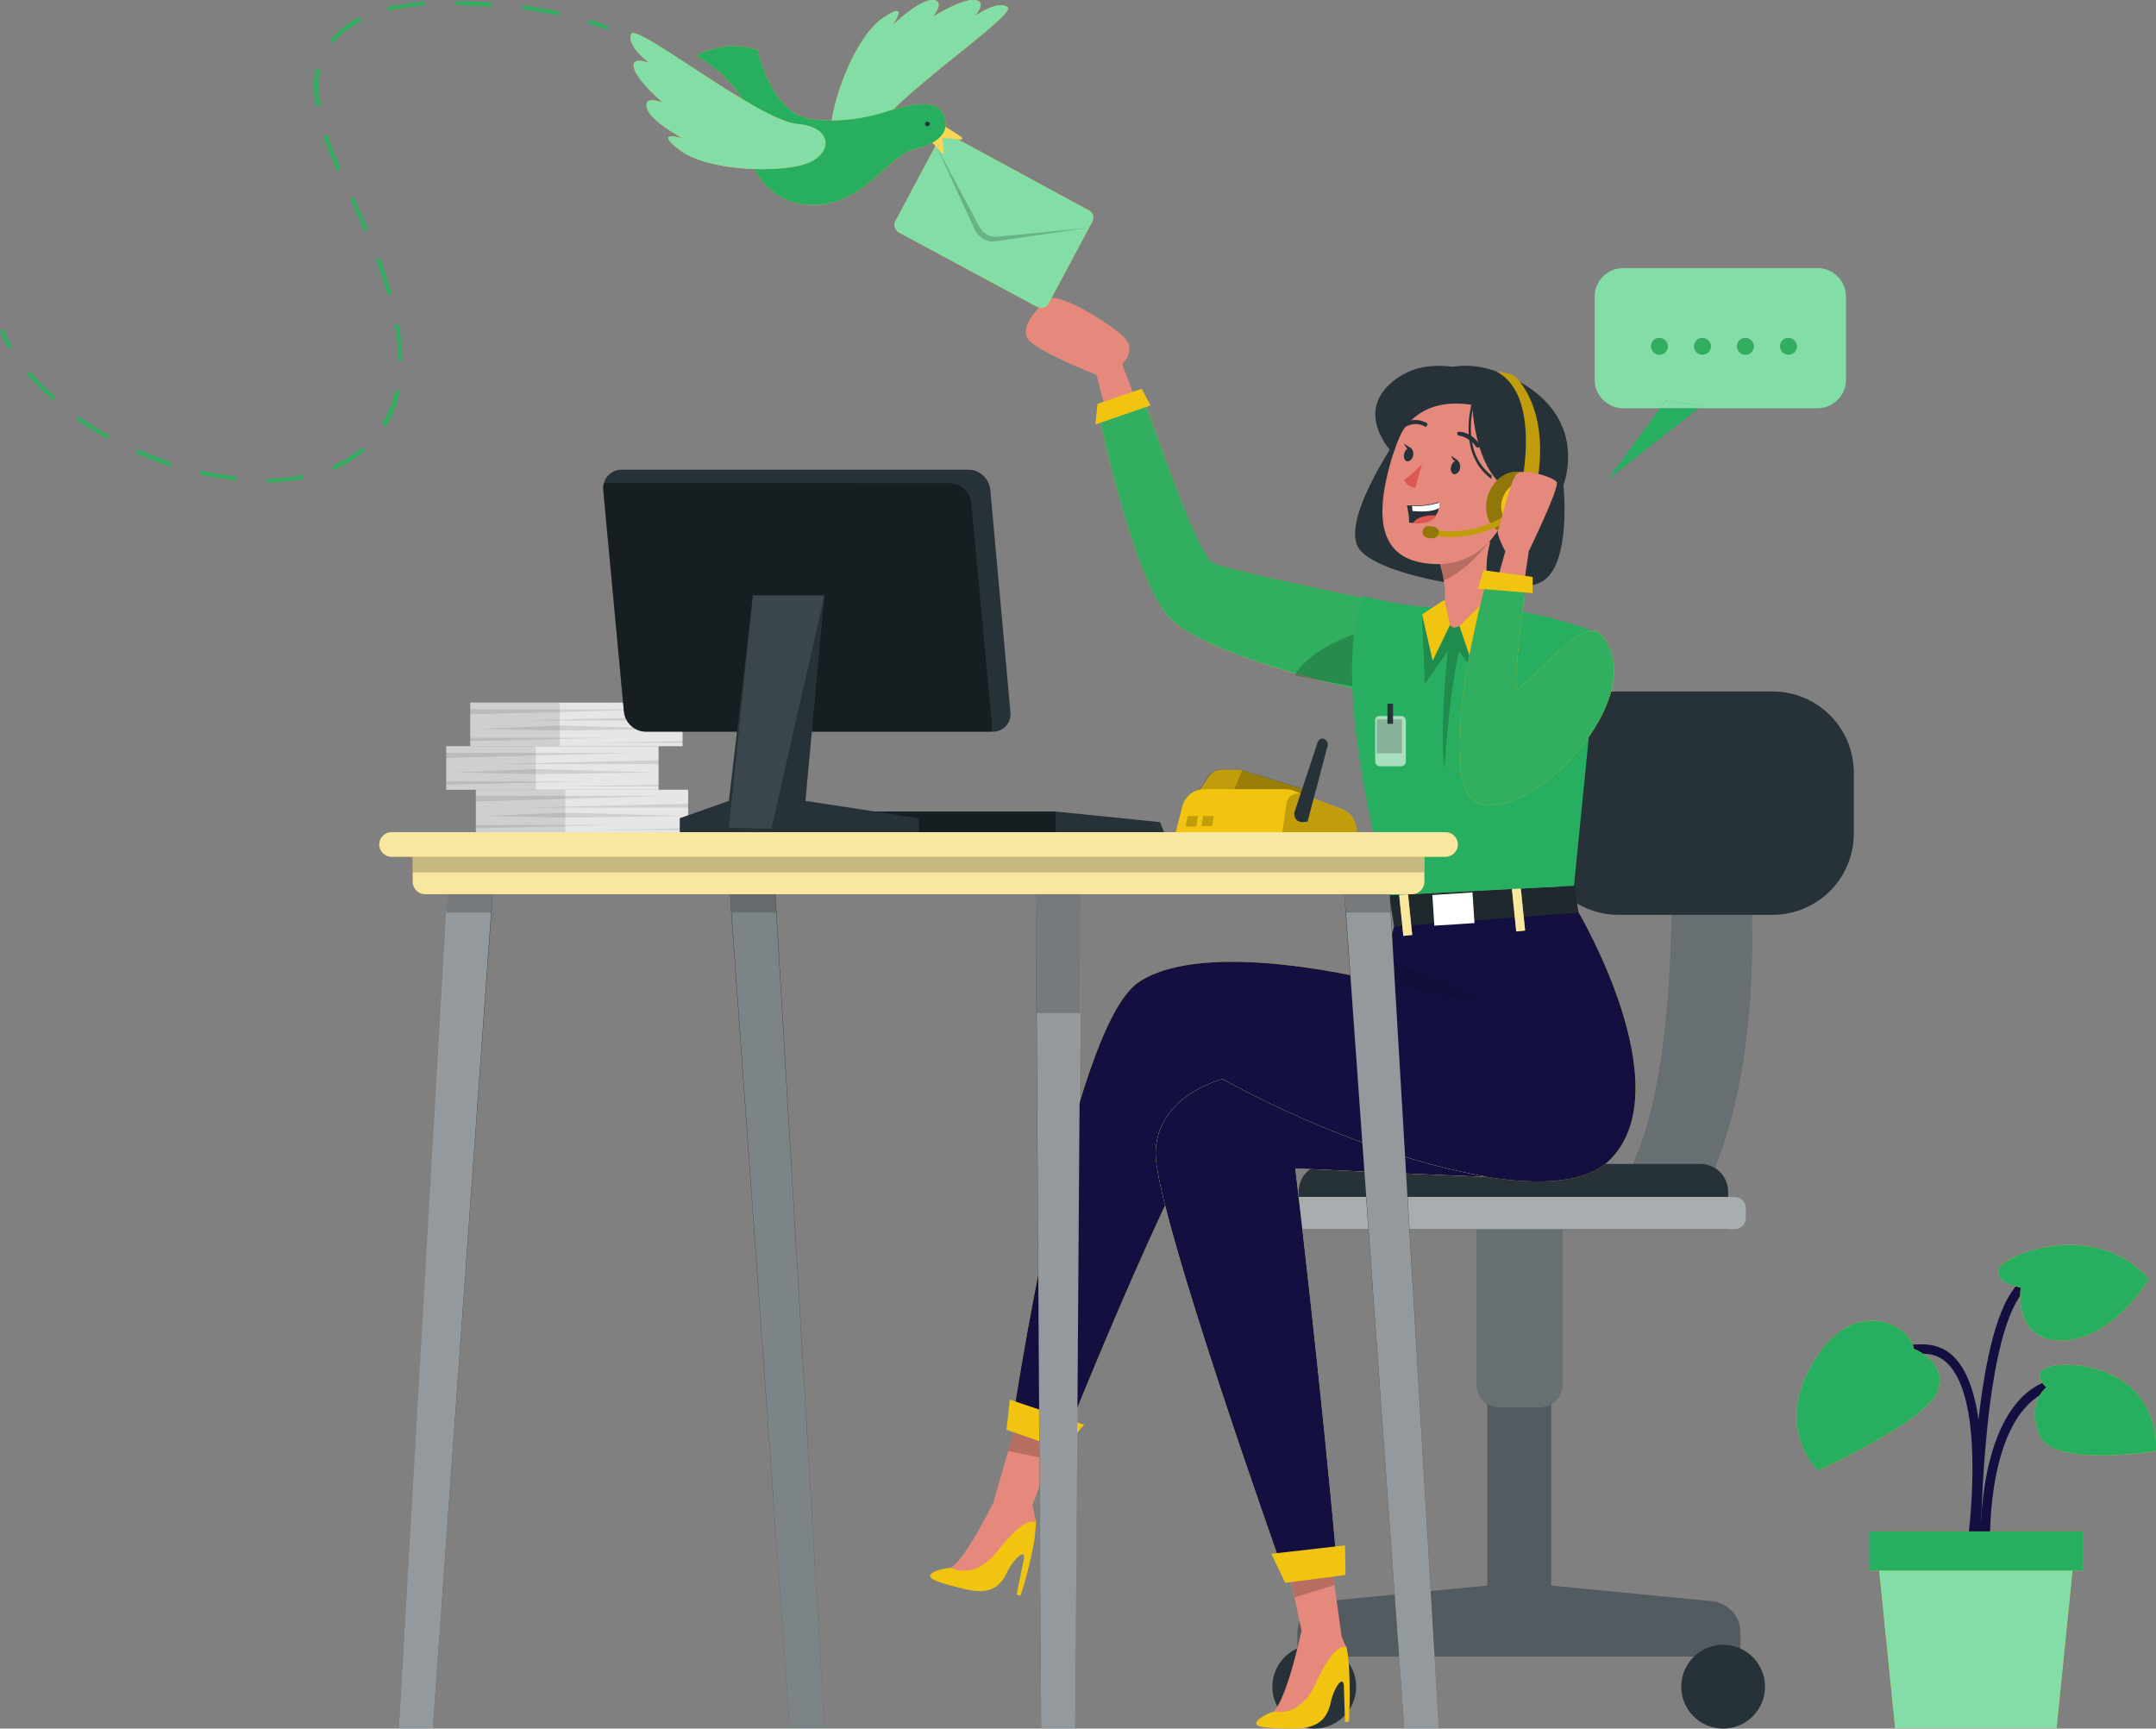 <?xml version="1.0" encoding="utf-8"?>
<!-- Generator: Adobe Illustrator 24.3.0, SVG Export Plug-In . SVG Version: 6.00 Build 0)  -->
<svg version="1.1" id="Layer_1" xmlns="http://www.w3.org/2000/svg" xmlns:xlink="http://www.w3.org/1999/xlink" x="0px" y="0px"
	 viewBox="0 0 386 309.5" style="enable-background:new 0 0 386 309.5;" xml:space="preserve">
<rect x="0" y="0" width="386" height="309.5" fill="#808080" stroke="none"/>
<style type="text/css">
	.st0{fill:#130F40;}
	.st1{fill:#F1C40F;}
	.st2{fill:#27AE60;}
	.st3{fill:#83DDA7;}
	.st4{fill:#263238;}
	.st5{opacity:0.2;fill:#FFFFFF;enable-background:new    ;}
	.st6{opacity:0.3;fill:#FFFFFF;enable-background:new    ;}
	.st7{opacity:0.6;fill:#FFFFFF;enable-background:new    ;}
	.st8{fill:#E4897B;}
	.st9{fill:#31AE60;}
	.st10{opacity:0.2;enable-background:new    ;}
	.st11{opacity:0.1;enable-background:new    ;}
	.st12{fill:#FFFFFF;}
	.st13{fill:#DE5753;}
	.st14{opacity:0.4;enable-background:new    ;}
	.st15{opacity:0.2;}
	.st16{opacity:0.1;fill:#FFFFFF;enable-background:new    ;}
	.st17{opacity:0.4;fill:#FFFFFF;enable-background:new    ;}
	.st18{opacity:0.5;fill:#FFFFFF;enable-background:new    ;}
</style>
<g id="freepik--Plant--inject-32">
	<path class="st0" d="M353.8,277.1c0.1-1,3.6-25.2-3.4-33.5c-1.4-1.8-3.5-2.8-5.8-2.9c-14.2-0.3-16.1,11-16.1,11.1l1.7,0.3
		c0.1-0.4,1.7-10,14.4-9.7c1.8,0,3.5,0.9,4.6,2.3c6.5,7.8,3,31.9,3,32.2L353.8,277.1z"/>
	<path class="st0" d="M354.6,276l1.7-0.1c0-0.2-0.6-22.2,10.3-26.8c10.6-4.5,15.4,4.7,15.6,5.1l1.5-0.8c0-0.1-5.7-11-17.8-5.9
		C354.1,252.6,354.6,275,354.6,276z"/>
	<path class="st0" d="M354.6,277.7c0-0.4,0.1-35.2,6.9-45.4c6.5-9.8,17-5.2,17.5-5l0.7-1.5c-0.1,0-12.3-5.4-19.6,5.6
		c-7.1,10.6-7.2,44.9-7.2,46.3L354.6,277.7z"/>
	<path class="st1" d="M342.6,241.5c0,0,6.2,2.3,4.3,7.6s-21.4,14.2-21.4,14.2s-8.2-7.5-0.7-19.7S342.4,237.7,342.6,241.5z"/>
	<path class="st1" d="M361.8,230.5c0,0-4.4-0.5-4-3.1s17.1-9.5,26.9,1.6c0,0-6.3,10.8-15.4,11S361.8,230.5,361.8,230.5z"/>
	<path class="st1" d="M366.4,248.4c0,0-3-2.4,0.2-3.6s19.3-0.9,19.5,15c0,0-18.7,3.1-21-2.9S366.4,248.4,366.4,248.4z"/>
	<path class="st2" d="M342.6,241.5c0,0,6.2,2.3,4.3,7.6s-21.4,14.2-21.4,14.2s-8.2-7.5-0.7-19.7S342.4,237.7,342.6,241.5z"/>
	<path class="st2" d="M361.8,230.5c0,0-4.4-0.5-4-3.1s17.1-9.5,26.9,1.6c0,0-6.3,10.8-15.4,11S361.8,230.5,361.8,230.5z"/>
	<path class="st2" d="M366.4,248.4c0,0-3-2.4,0.2-3.6s19.3-0.9,19.5,15c0,0-18.7,3.1-21-2.9S366.4,248.4,366.4,248.4z"/>
	<polygon class="st1" points="339.3,309.4 368.2,309.4 371.4,277.7 336.1,277.7 	"/>
	<polygon class="st3" points="339.3,309.4 368.2,309.4 371.4,277.7 336.1,277.7 	"/>
	<rect x="334.6" y="274.2" class="st1" width="38.3" height="7"/>
	<rect x="334.6" y="274.2" class="st2" width="38.3" height="7"/>
</g>
<g id="freepik--Chair--inject-32">
	<path class="st4" d="M306.5,286.7l-28.8-2.8v-40.5h-11.4v40.5l-28.9,2.8c-2.9,0.3-5.1,2.7-5.1,5.6v4.3h79.3v-4.3
		C311.6,289.4,309.4,287,306.5,286.7z"/>
	<path class="st5" d="M306.5,286.7l-28.8-2.8v-40.5h-11.4v40.5l-28.9,2.8c-2.9,0.3-5.1,2.7-5.1,5.6v4.3h79.3v-4.3
		C311.6,289.4,309.4,287,306.5,286.7z"/>
	<circle class="st4" cx="235.3" cy="302" r="7.5"/>
	<circle class="st4" cx="308.5" cy="302" r="7.5"/>
	<path class="st4" d="M264.3,216h15.4v31.9c0,2.3-1.8,4.1-4.1,4.1l0,0h-7.1c-2.3,0-4.1-1.8-4.1-4.1l0,0l0,0V216z"/>
	<path class="st6" d="M264.3,216h15.4v31.9c0,2.3-1.8,4.1-4.1,4.1l0,0h-7.1c-2.3,0-4.1-1.8-4.1-4.1l0,0l0,0V216z"/>
	<path class="st4" d="M299.2,152.7c0,0,2.2,54-12.9,63.3h17.2c0,0,13.3-18.4,9.5-63.3H299.2z"/>
	<path class="st6" d="M299.2,152.7c0,0,2.2,54-12.9,63.3h17.2c0,0,13.3-18.4,9.5-63.3H299.2z"/>
	<path class="st4" d="M309.4,220.1h-76.9v-6.7c0-2.8,2.2-5,5-5h66.9c2.8,0,5,2.2,5,5V220.1z"/>
	<path class="st4" d="M231.3,214.3h79.3c1.1,0,2,0.9,2,2v1.8c0,1.1-0.9,2-2,2h-79.3c-1.1,0-2-0.9-2-2v-1.8
		C229.3,215.2,230.2,214.3,231.3,214.3z"/>
	<path class="st7" d="M231.3,214.3h79.3c1.1,0,2,0.9,2,2v1.8c0,1.1-0.9,2-2,2h-79.3c-1.1,0-2-0.9-2-2v-1.8
		C229.3,215.2,230.2,214.3,231.3,214.3z"/>
	<path class="st4" d="M289.8,123.8h27.5c8.1,0,14.6,6.5,14.6,14.6v10.8c0,8.1-6.5,14.6-14.6,14.6h-27.5c-8.1,0-14.6-6.5-14.6-14.6
		v-10.8C275.2,130.3,281.8,123.8,289.8,123.8z"/>
</g>
<g id="freepik--Character--inject-32">
	<path class="st8" d="M206.4,79.7l-5.5-14.5c0,0,2.4-2.2,0.7-4.4s-11.7-8.4-13.6-7.3s-5.9,5.2-3.7,7.5s12,6.1,12,6.1l4.9,19
		L206.4,79.7z"/>
	<path class="st1" d="M244.7,107.2c0,0-25-5.1-27.7-6.4s-12.7-30.7-12.7-30.7l-7.7,3.6c0,0,6.2,29.5,12.5,36.6s33.4,13,33.4,13
		L244.7,107.2z"/>
	<path class="st9" d="M242.5,123.3l-0.5-0.1c-1.4-0.3-5.6-1.3-10.7-2.8c-8.2-2.4-18.6-6-22.2-10.1c-6.3-7-12.5-36.6-12.5-36.6
		l7.7-3.6c0,0,10,29.4,12.8,30.7s27.7,6.4,27.7,6.4L242.5,123.3z"/>
	<polygon class="st1" points="204.4,69.6 206,72.6 196.1,76 196.5,72.3 	"/>
	<path class="st10" d="M242.7,122.9c-1.4-0.2-5.7-0.9-10.9-2c3-5.1,11.6-7.7,11.6-7.7L242.7,122.9z"/>
	<path class="st4" d="M279.9,86.8c0,0,1.5,13.8-3.6,17.2s-30.3-0.6-33.2-6.1s7.9-20.7,7.9-20.7L279.9,86.8z"/>
	<polygon class="st8" points="177.9,268.8 184.5,270.4 187.9,261.3 190.9,253 183.4,249.8 180.5,259.8 	"/>
	<polygon class="st10" points="180.5,259.8 187.9,261.3 190.9,253 183.4,249.8 	"/>
	<path class="st1" d="M181.2,255l9.1,3.4c0,0,24.3-60.8,29.3-61s55.9,23.2,68.7,10.2s-5.7-44.3-5.7-44.3s-30.7-4.4-33,2.5
		c-0.6,2-1,4.1-1.3,6.2c-0.4,2.1-0.6,3.9-0.6,3.9l0,0c-1-0.2-31.8-8.2-43.9,0C191.5,184.4,181.2,255,181.2,255z"/>
	<path class="st0" d="M181.2,255l9.1,3.4c0,0,24.3-60.8,29.3-61s55.9,23.2,68.7,10.2s-5.7-44.3-5.7-44.3s-30.7-4.4-33,2.5
		c-0.6,2-1,4.1-1.3,6.2c-0.4,2.1-0.6,3.9-0.6,3.9l0,0c-1-0.2-31.8-8.2-43.9,0C191.5,184.4,181.2,255,181.2,255z"/>
	<polygon class="st8" points="233.6,294.7 240.2,293 238.9,283.6 237.7,275 229.6,275.7 231.7,285.8 	"/>
	<polygon class="st10" points="231.8,286 238.9,283.8 237.8,275.1 229.6,275.8 	"/>
	<polygon class="st1" points="194.1,255.1 180.8,250.6 180.2,256 190.3,259.5 	"/>
	<path class="st1" d="M266.2,210.7c0,0-2.1,0-34.3-1.5c0,0,4.8,40.2,7.4,70.4l-9.6,1.6c0,0-23-64.5-22.8-74.8s12-13.2,12-13.2
		S242,206.5,266.2,210.7z"/>
	<path class="st7" d="M266.2,210.7c0,0-2.1,0-34.3-1.5c0,0,4.8,40.2,7.4,70.4l-9.6,1.6c0,0-23-64.5-22.8-74.8s12-13.2,12-13.2
		S242,206.5,266.2,210.7z"/>
	<path class="st0" d="M266.2,210.7c0,0-2.1,0-34.3-1.5c0,0,4.8,40.2,7.4,70.4l-9.6,1.6c0,0-23-64.5-22.8-74.8s12-13.2,12-13.2
		S242,206.5,266.2,210.7z"/>
	<polygon class="st1" points="240.8,276.7 227.6,278.2 230.1,283.4 240.9,282 	"/>
	<path class="st11" d="M247.7,176l18,3.7c0,0-9.9-5.5-17.4-7.6C247.9,174.3,247.7,176,247.7,176z"/>
	<polygon class="st4" points="281.9,158.6 282.6,163.4 249.6,165.9 248.7,160.3 	"/>
	<polygon class="st10" points="281.9,158.6 282.6,163.4 249.6,165.9 248.7,160.3 	"/>
	<rect x="271" y="158.2" transform="matrix(0.995 -0.102 0.102 0.995 -15.179 28.652)" class="st1" width="1.6" height="8.4"/>
	
		<rect x="256.6" y="160" transform="matrix(0.998 -6.418397e-02 6.418397e-02 0.998 -9.912 17.038)" class="st12" width="7.2" height="5.5"/>
	
		<rect x="250.8" y="159" transform="matrix(0.995 -0.102 0.102 0.995 -15.374 26.586)" class="st1" width="1.6" height="8.4"/>
	<rect x="271" y="158.2" transform="matrix(0.995 -0.102 0.102 0.995 -15.179 28.652)" class="st7" width="1.6" height="8.4"/>
	
		<rect x="250.8" y="159" transform="matrix(0.995 -0.102 0.102 0.995 -15.374 26.586)" class="st7" width="1.6" height="8.4"/>
	<path class="st2" d="M244.1,106.7c6.2,1.7,12.6,2.4,19,2.1c10.6-0.5,23.2,4.6,23.2,4.6l-4.5,45.2l-33.1,1.7
		C248.7,160.2,237.6,122.5,244.1,106.7z"/>
	<path class="st4" d="M249.5,81.2c0,0,1.9-21.9,20.2-14c23,10,4.7,36.7-6.5,31.3S249.5,81.2,249.5,81.2z"/>
	<path class="st10" d="M254.6,110l0.5,12.4l4.1-5.8c0,0-1.5,13.7-0.6,21.2c0,0,0.8-13.4,2.6-21.2l4.4,5.8l6.3-12.3
		C271.9,110.1,261.8,106.5,254.6,110z"/>
	<path class="st8" d="M260.3,112.4l9.5-2.7c-5.9-4-2.9-13-2.9-13l-9.4,3.3c0.4,1.3,0.8,2.6,1,4c1,5.9-1.7,6.3-1.7,6.3L260.3,112.4z"
		/>
	<path class="st10" d="M257.5,99.9c0.4,1.3,0.8,2.6,1,4c4.5-1.8,8.4-7.3,8.4-7.3L257.5,99.9z"/>
	<path class="st8" d="M263.6,71.8c-8.3-1.8-12,2-14.5,10.5c-3.1,10.6-2.4,18.7,8.5,18.7C272.4,101,277.4,74.9,263.6,71.8z"/>
	<path class="st13" d="M254.6,83c-0.9,1.1-2,2.1-3.2,2.9c0.3,0.8,1.1,1.4,2,1.4L254.6,83z"/>
	<path class="st4" d="M259.8,83.5c-0.2,0.7,0.1,1.3,0.5,1.4s1-0.4,1.1-1s-0.1-1.3-0.5-1.4S260,82.8,259.8,83.5z"/>
	<path class="st4" d="M261.1,82.5l-1.3-0.9C259.8,81.6,260.2,83,261.1,82.5z"/>
	<path class="st4" d="M251.4,81.2c-0.2,0.7,0.1,1.3,0.5,1.4s1-0.4,1.1-1s-0.1-1.3-0.5-1.4S251.6,80.5,251.4,81.2z"/>
	<path class="st4" d="M252.7,80.3l-1.4-0.9C251.4,79.4,251.8,80.8,252.7,80.3z"/>
	<path class="st4" d="M264.5,80.1c-0.1,0-0.3-0.1-0.3-0.2c-0.7-1-1.8-1.7-3-1.9c-0.2,0-0.3-0.2-0.3-0.4c0-0.2,0.2-0.3,0.4-0.3
		c1.5,0.1,2.8,1,3.6,2.3c0.1,0.2,0,0.4-0.1,0.5l0,0C264.7,80.1,264.6,80.2,264.5,80.1z"/>
	<path class="st4" d="M255.2,76.4c-0.1,0-0.1,0-0.2-0.1c-1-0.5-2.2-0.5-3.1,0c-0.2,0.1-0.4,0-0.5-0.2l0,0c-0.1-0.2,0-0.4,0.2-0.5
		c0,0,0,0,0,0l0,0c1.2-0.6,2.6-0.5,3.8,0.1c0.2,0.1,0.2,0.3,0.1,0.5c0,0,0,0,0,0l0,0C255.5,76.3,255.3,76.4,255.2,76.4z"/>
	<path class="st4" d="M269.6,87.9c0,0-2.4-7.7-0.6-12.9c0,0-15-10.4-19.5,6.2c0,0,1.7-15.2,16.1-12.4s9.7,23.8,0.9,28.4
		C266.4,97.2,271.1,92.7,269.6,87.9z"/>
	<path class="st8" d="M267.9,89.4c0.6-2,2.7-3.1,4.7-2.5c2.5,0.9,2.6,6.4-4.1,6.3C267.4,93.1,267.1,92.1,267.9,89.4z"/>
	<path class="st4" d="M251.9,90.5c0.2,1,0.4,2.1,0.4,3.1h0.5c2.5,0.2,3.7-0.5,4.3-1.4c0.3-0.4,0.5-0.9,0.5-1.4c0-0.3,0-0.6,0-0.9
		c-1.6,0.5-3.3,0.7-5,0.6C252.4,90.5,252.2,90.5,251.9,90.5z"/>
	<path class="st12" d="M252.8,90.6l0.1,0.9c2.3,0.2,4,0,4.8-0.6c0-0.3,0-0.6,0-0.9C256.1,90.5,254.4,90.7,252.8,90.6z"/>
	<path class="st13" d="M252.9,93.7c2.5,0.2,3.7-0.5,4.3-1.4c-0.9-0.1-1.9,0-2.8,0.3C253.8,92.8,253.3,93.2,252.9,93.7z"/>
	<path class="st4" d="M263.6,72.5c0,0,0.3,14.4,9,16.2s-0.8-18.6-0.8-18.6s-12.9-8.4-21.5-2.5s-0.9,13.6-0.9,13.6
		S251.3,70.5,263.6,72.5z"/>
	<path class="st4" d="M267,85.7c-0.1,0-0.1,0-0.2-0.1c-6.2-4.8-3.1-14.1-3.1-14.2c0-0.1,0.2-0.2,0.3-0.2c0.1,0,0.2,0.2,0.1,0.3
		c0,0.1-3,9,2.9,13.6c0.1,0.1,0.1,0.2,0,0.3c0,0,0,0,0,0l0,0C267.1,85.6,267,85.7,267,85.7z"/>
	<path class="st1" d="M275.1,91.6c-1.1,2.9-3.9,4.6-6.3,3.7s-3.4-4-2.3-6.9s3.9-4.6,6.3-3.7S276.2,88.7,275.1,91.6z"/>
	<path class="st14" d="M275.1,91.6c-1.1,2.9-3.9,4.6-6.3,3.7s-3.4-4-2.3-6.9s3.9-4.6,6.3-3.7S276.2,88.7,275.1,91.6z"/>
	<path class="st1" d="M272.4,86.8c0,0,3.6-16.1-4.5-20.3c0.9,0.1,1.8,0.3,2.7,0.5c1,0.3,7.5,6.8,4.2,21.3L272.4,86.8z"/>
	<path class="st10" d="M272.4,86.8c0,0,3.6-16.1-4.5-20.3c0.9,0.1,1.8,0.3,2.7,0.5c1,0.3,7.5,6.8,4.2,21.3L272.4,86.8z"/>
	<path class="st1" d="M257.4,96l-0.6-0.1l0.2-1c4.4,0.7,8.9-0.3,12.7-2.7l0.6,0.8C266.4,95.5,261.8,96.6,257.4,96z"/>
	<g class="st15">
		<path d="M257.4,96l-0.6-0.1l0.2-1c4.4,0.7,8.9-0.3,12.7-2.7l0.6,0.8C266.4,95.5,261.8,96.6,257.4,96z"/>
	</g>
	<path class="st1" d="M274.8,91.2c-0.7,1.9-2.6,3-4.2,2.4s-2.3-2.6-1.5-4.6s2.6-3,4.2-2.4S275.5,89.3,274.8,91.2z"/>
	<path class="st1" d="M256.4,96.4l-0.8-0.1c-0.6-0.1-1-0.6-0.9-1.2l0,0c0.1-0.6,0.6-1,1.2-0.9l0,0l0.8,0.1c0.6,0.1,1,0.6,0.9,1.2
		l0,0C257.5,96,257,96.4,256.4,96.4z"/>
	<path class="st14" d="M256.4,96.4l-0.8-0.1c-0.6-0.1-1-0.6-0.9-1.2l0,0c0.1-0.6,0.6-1,1.2-0.9l0,0l0.8,0.1c0.6,0.1,1,0.6,0.9,1.2
		l0,0C257.5,96,257,96.4,256.4,96.4z"/>
	<polygon class="st1" points="267.2,106.2 261.3,112.1 263.7,119.2 271.9,110.1 	"/>
	<polygon class="st1" points="258.6,107.4 259.6,111.9 256.5,118.3 254.6,110 	"/>
	<path class="st8" d="M266,111.3l3.5-12.6c0,0-1.7-3.1-1.3-3.8s2.2-9.1,3.4-10.1s6.5,0.6,7.1,1.5s-5,12.4-5,12.4l-2,13.7L266,111.3z
		"/>
	<path class="st1" d="M286.4,113.4c9.5,9.7-9.5,31.7-20.4,30.8s0.3-40.9,0.3-40.9l7,1.1c0,0-2.5,17.3-1.7,18.6
		S283.2,110.1,286.4,113.4z"/>
	<path class="st9" d="M286.4,113.4c9.5,9.7-9.5,31.7-20.4,30.8s0.3-40.9,0.3-40.9l7,1.1c0,0-2.5,17.3-1.7,18.6
		S283.2,110.1,286.4,113.4z"/>
	<polygon class="st1" points="265.6,102.1 264.6,105.4 274.4,106.2 274.4,103.3 	"/>
	<path class="st7" d="M247,128.2h3.9c0.4,0,0.8,0.4,0.8,0.8v7.4c0,0.4-0.4,0.8-0.8,0.8H247c-0.4,0-0.8-0.4-0.8-0.8V129
		C246.2,128.5,246.5,128.2,247,128.2z"/>
	<rect x="246.5" y="128.8" class="st10" width="4.5" height="6.1"/>
	<rect x="248.4" y="126" class="st4" width="1" height="3.6"/>
	<path class="st1" d="M167.1,281.5c1-0.5,2.1-0.7,3.2-0.8l0,0c0,0,3.8-2.2,7.6-10.9h4.2c1.5,0,2.8,0.9,3.3,2.3
		c0.1,0.2,0.1,0.4,0.1,0.6c-0.1,1-0.2,2-0.3,3c-0.6,3.4-1.4,6.7-2.5,10l-0.7-0.2l1.3-6.3c0.4-2.1-1.8-0.1-2.9,2.1
		c-1,2.2-2.6,4.4-7.3,3.3C167.5,283.3,165.4,282.5,167.1,281.5z"/>
	<path class="st8" d="M178.6,267.5c0,0-5.3,11.1-8.3,13.2c0,0,4.1,2.4,8.3-3c5.5-7,6.8-5,6.8-5c-0.1-1.2-0.3-2.4-0.7-3.6
		C183.9,266.9,178.6,267.5,178.6,267.5z"/>
	<path class="st1" d="M225.3,307.9c0.9-0.7,1.8-1.2,2.9-1.5l0,0c0,0,3.2-3.1,4.8-12.4l4.1-1c1.4-0.3,2.9,0.3,3.7,1.5
		c0.1,0.2,0.2,0.3,0.3,0.5c0.2,1,0.3,2,0.4,3c0.2,3.4,0.2,6.8,0,10.3h-0.7l-0.2-6.4c-0.1-2.2-1.8,0.4-2.3,2.7s-1.5,4.8-6.3,4.9
		C226.2,309.5,223.9,309.2,225.3,307.9z"/>
	<path class="st8" d="M233.1,291.6c0,0-2.5,12-5,14.8c0,0,4.5,1.4,7.4-4.9c3.7-8.1,5.5-6.5,5.5-6.5c-0.4-1.1-0.9-2.3-1.5-3.3
		C238.2,289.6,233.1,291.6,233.1,291.6z"/>
</g>
<g id="freepik--speech-bubble--inject-32">
	<g id="XMLID_1_">
		<g>
			<polygon class="st3" points="304.6,72.7 304.1,73.1 297.2,73.1 298.2,71.7 			"/>
			<polygon class="st2" points="287.7,86 297.2,73.1 304.1,73.1 			"/>
			<path class="st3" d="M325.4,48c2.8,0,5.1,2.3,5.1,5.1V68c0,2.8-2.3,5.1-5.1,5.1h-21.3l0.5-0.4l-6.4-1l-1,1.4h-6.6
				c-2.8,0-5.1-2.3-5.1-5.1V53.1c0-2.8,2.3-5.1,5.1-5.1H325.4z M320.2,63.5c0.8,0,1.5-0.7,1.5-1.5h0c0-0.8-0.7-1.5-1.5-1.5
				c-0.8,0-1.5,0.7-1.5,1.5C318.7,62.9,319.4,63.5,320.2,63.5z M312.5,63.5c0.8,0,1.5-0.7,1.5-1.5h0c0-0.8-0.7-1.5-1.5-1.5
				c-0.8,0-1.5,0.7-1.5,1.5C311,62.9,311.7,63.5,312.5,63.5z M304.8,63.5c0.8,0,1.5-0.7,1.5-1.5h0c0-0.8-0.7-1.5-1.5-1.5
				c-0.8,0-1.5,0.7-1.5,1.5C303.3,62.9,304,63.5,304.8,63.5z M297.1,63.5c0.8,0,1.5-0.7,1.5-1.5h0c0-0.8-0.7-1.5-1.5-1.5
				c-0.8,0-1.5,0.7-1.5,1.5S296.3,63.5,297.1,63.5z"/>
			<path class="st9" d="M314,62c0,0.8-0.6,1.5-1.5,1.5c-0.8,0-1.5-0.7-1.5-1.5c0-0.8,0.6-1.5,1.5-1.5C313.3,60.6,314,61.2,314,62
				L314,62z"/>
			<path class="st9" d="M321.7,62c0,0.8-0.6,1.5-1.5,1.5c-0.8,0-1.5-0.7-1.5-1.5c0-0.8,0.6-1.5,1.5-1.5
				C321,60.6,321.6,61.2,321.7,62L321.7,62z"/>
			<path class="st9" d="M306.3,62c0,0.8-0.6,1.5-1.5,1.5c-0.8,0-1.5-0.7-1.5-1.5c0-0.8,0.6-1.5,1.5-1.5
				C305.6,60.6,306.3,61.2,306.3,62L306.3,62z"/>
			<path class="st9" d="M298.6,62c0,0.8-0.6,1.5-1.5,1.5c-0.8,0-1.5-0.7-1.5-1.5s0.6-1.5,1.5-1.5C297.9,60.6,298.6,61.2,298.6,62
				L298.6,62z"/>
		</g>
		<g>
		</g>
	</g>
</g>
<g id="freepik--Bird--inject-32">
	<path class="st1" d="M160.3,39.6l7.9-14.8c0.4-0.7,1.2-0.9,1.9-0.6L195,37.7c0.7,0.4,0.9,1.2,0.6,1.9l-7.9,14.8
		c-0.4,0.7-1.2,0.9-1.9,0.6l-24.9-13.4C160.2,41.1,159.9,40.3,160.3,39.6z"/>
	<path class="st3" d="M160.3,39.6l7.9-14.8c0.4-0.7,1.2-0.9,1.9-0.6L195,37.7c0.7,0.4,0.9,1.2,0.6,1.9l-7.9,14.8
		c-0.4,0.7-1.2,0.9-1.9,0.6l-24.9-13.4C160.2,41.1,159.9,40.3,160.3,39.6z"/>
	<path class="st10" d="M167.6,26.1l7.8,14.6c0.6,1.1,1.8,1.8,3.1,1.7l16.2-1.6l-16.5,2.4c-1.5,0.2-2.9-0.6-3.6-1.9L167.6,26.1z"/>
	<path class="st1" d="M148.7,23.4c0.3-5.6,4.4-16.8,9.4-20.2c5-3.4,1.7,1.3,1.7,1.3s4.8-4.6,7.2-4.5s0,3,0,3s5.1-3.2,7.5-3
		c2.4,0.2,0,2.9,0,2.9s4.2-3,5.9-1.6s-21.9,17-24.5,23.3S148.4,29,148.7,23.4z"/>
	<path class="st3" d="M148.7,23.4c0.3-5.6,4.4-16.8,9.4-20.2c5-3.4,1.7,1.3,1.7,1.3s4.8-4.6,7.2-4.5s0,3,0,3s5.1-3.2,7.5-3
		c2.4,0.2,0,2.9,0,2.9s4.2-3,5.9-1.6s-21.9,17-24.5,23.3S148.4,29,148.7,23.4z"/>
	<path class="st1" d="M169,22.5l3.1,2c0.1,0.1,0.2,0.2,0.1,0.4c0,0,0,0,0,0c0,0.1-0.1,0.1-0.2,0.1l-3.3-0.3l0.3,2.5
		c0,0.2-0.1,0.3-0.2,0.3c-0.1,0-0.2,0-0.2-0.1l-1.9-2.1L169,22.5z"/>
	<path class="st6" d="M169,22.5l3.1,2c0.1,0.1,0.2,0.2,0.1,0.4c0,0,0,0,0,0c0,0.1-0.1,0.1-0.2,0.1l-3.3-0.3l0.3,2.5
		c0,0.2-0.1,0.3-0.2,0.3c-0.1,0-0.2,0-0.2-0.1l-1.9-2.1L169,22.5z"/>
	<path class="st1" d="M124.7,10c0,0,4.4-3,10.9-1.1c0,0,1.9,8.7,7.1,11.6c2.9,1.6,9.8,1.4,15.3-0.3c6.5-2.1,9.8-2.1,10.9,0.3
		c1.2,2.5-0.1,5-5.1,6.2c-5,1.2-9,9.9-18.1,10c-9.1,0.1-13.9-9-11.6-17C132,15.7,128.8,12.3,124.7,10z"/>
	<path class="st2" d="M124.7,10c0,0,4.4-3,10.9-1.1c0,0,1.9,8.7,7.1,11.6c2.9,1.6,9.8,1.4,15.3-0.3c6.5-2.1,9.8-2.1,10.9,0.3
		c1.2,2.5-0.1,5-5.1,6.2c-5,1.2-9,9.9-18.1,10c-9.1,0.1-13.9-9-11.6-17C132,15.7,128.8,12.3,124.7,10z"/>
	<path class="st4" d="M166.5,22.2c0,0.2-0.2,0.4-0.5,0.4c-0.2,0-0.4-0.2-0.4-0.4c0-0.2,0.2-0.4,0.4-0.4l0,0l0,0
		C166.3,21.8,166.5,22,166.5,22.2z"/>
	<path class="st1" d="M143.7,29.5c-5.4,1.5-17.3,1-22.1-2.7s0.7-2,0.7-2s-5.9-3.1-6.5-5.5s2.9-0.9,2.9-0.9s-4.6-3.9-5.2-6.2
		s2.8-0.9,2.8-0.9s-4.2-3.1-3.3-5.2s22.9,15.6,29.8,16.1C149.5,22.8,149.1,28,143.7,29.5z"/>
	<path class="st3" d="M143.7,29.5c-5.4,1.5-17.3,1-22.1-2.7s0.7-2,0.7-2s-5.9-3.1-6.5-5.5s2.9-0.9,2.9-0.9s-4.6-3.9-5.2-6.2
		s2.8-0.9,2.8-0.9s-4.2-3.1-3.3-5.2s22.9,15.6,29.8,16.1C149.5,22.8,149.1,28,143.7,29.5z"/>
	<path class="st9" d="M108.5,5.2c0,0-0.1,0-0.1,0c-0.9-0.3-1.9-0.6-2.8-0.9c-0.2,0-0.3-0.2-0.3-0.4s0.2-0.3,0.4-0.3c0,0,0.1,0,0.1,0
		c1,0.3,1.9,0.6,2.9,1c0.2,0.1,0.3,0.3,0.2,0.5C108.8,5.2,108.7,5.3,108.5,5.2L108.5,5.2z"/>
	<path class="st9" d="M48.1,86.4c-0.2,0-0.3-0.2-0.3-0.4c0-0.2,0.2-0.3,0.3-0.3c2,0,4-0.2,5.9-0.6c0.2,0,0.4,0.1,0.4,0.3
		c0,0.2-0.1,0.4-0.3,0.4l0,0C52.1,86.1,50.1,86.3,48.1,86.4z M42.1,86L42.1,86c-2-0.2-4-0.6-6-1c-0.2,0-0.3-0.2-0.3-0.4
		c0-0.2,0.2-0.3,0.4-0.3l0,0c1.9,0.4,3.9,0.8,5.9,1c0.2,0,0.3,0.2,0.3,0.4C42.4,85.9,42.3,86,42.1,86L42.1,86z M59.8,84
		c-0.1,0-0.3-0.1-0.3-0.2c-0.1-0.2,0-0.4,0.2-0.5l0,0c1.8-0.8,3.5-1.8,5-3.1c0.2-0.1,0.4-0.1,0.5,0.1c0,0,0,0,0,0
		c0.1,0.1,0.1,0.4,0,0.5c-1.6,1.3-3.3,2.4-5.2,3.2C60,84,59.9,84,59.8,84L59.8,84z M30.3,83.4h-0.1c-1.9-0.6-3.8-1.4-5.7-2.2
		c-0.2-0.1-0.2-0.3-0.1-0.5c0,0,0,0,0,0c0.1-0.2,0.3-0.2,0.4-0.2c1.8,0.8,3.7,1.5,5.6,2.2c0.2,0,0.3,0.2,0.3,0.4
		S30.5,83.4,30.3,83.4L30.3,83.4z M19.3,78.5c-0.1,0-0.1,0-0.2,0c-1.8-1-3.5-2.1-5.2-3.2c-0.2-0.1-0.2-0.4-0.1-0.5
		c0.1-0.2,0.4-0.2,0.5-0.1c1.6,1.1,3.3,2.2,5.1,3.2c0.2,0.1,0.2,0.3,0.1,0.5c0,0,0,0,0,0l0,0C19.6,78.5,19.4,78.6,19.3,78.5
		L19.3,78.5z M68.8,76.2c-0.1,0-0.1,0-0.2,0c-0.2-0.1-0.2-0.3-0.1-0.5c0,0,0,0,0,0l0,0c0.3-0.5,0.6-1.1,0.9-1.7
		c0.6-1.2,1-2.5,1.3-3.8c0.1-0.2,0.3-0.3,0.5-0.3c0.2,0.1,0.3,0.3,0.3,0.5c-0.3,1.4-0.8,2.7-1.3,3.9c-0.3,0.6-0.6,1.2-0.9,1.8
		C69,76.2,68.9,76.3,68.8,76.2L68.8,76.2z M9.5,71.6c-0.1,0-0.2,0-0.2-0.1c-1.5-1.3-2.9-2.8-4.3-4.3c-0.1-0.1-0.1-0.4,0-0.5
		c0.1-0.1,0.4-0.1,0.5,0c1.3,1.5,2.7,2.9,4.2,4.2c0.1,0.1,0.1,0.4,0,0.5C9.6,71.5,9.5,71.6,9.5,71.6L9.5,71.6z M71.7,64.7
		c-0.2,0-0.4-0.2-0.4-0.4l0,0c0-2-0.2-4-0.6-5.9c0-0.2,0.1-0.4,0.3-0.4c0.2,0,0.4,0.1,0.4,0.3c0.4,2,0.5,4,0.6,6.1
		C72,64.5,71.9,64.7,71.7,64.7C71.7,64.7,71.7,64.7,71.7,64.7L71.7,64.7z M69.7,52.8c-0.2,0-0.3-0.1-0.4-0.3
		c-0.5-1.8-1.1-3.6-1.9-5.7c-0.1-0.2,0-0.4,0.2-0.5c0,0,0,0,0,0l0,0c0.2-0.1,0.4,0,0.5,0.2c0.8,2.1,1.4,4,1.9,5.7
		C70.1,52.5,70,52.7,69.7,52.8L69.7,52.8z M65.5,41.5c-0.1,0-0.3-0.1-0.3-0.2c-0.6-1.6-1.5-3.4-2.4-5.4v-0.1c-0.1-0.2,0-0.4,0.2-0.5
		c0,0,0,0,0,0c0.2,0,0.3,0,0.4,0.1v0.1c0.9,2,1.8,3.8,2.4,5.4c0.1,0.2,0,0.4-0.2,0.5L65.5,41.5z M60.5,30.5c-0.2,0-0.3-0.1-0.3-0.2
		c-0.9-2.1-1.6-3.9-2.2-5.6c-0.1-0.2,0-0.4,0.2-0.5c0.2-0.1,0.4,0,0.5,0.2c0.6,1.7,1.3,3.5,2.2,5.6c0.1,0.2,0,0.4-0.2,0.5
		c0,0,0,0,0,0l0,0C60.6,30.5,60.6,30.5,60.5,30.5L60.5,30.5z M56.9,19c-0.2,0-0.3-0.1-0.4-0.3c-0.2-1.1-0.3-2.2-0.3-3.2
		c0-1,0.1-1.9,0.3-2.9c0.1-0.2,0.3-0.3,0.5-0.2c0,0,0,0,0,0c0.2,0,0.3,0.2,0.3,0.4c-0.2,0.9-0.3,1.8-0.2,2.7c0,1,0.1,2.1,0.2,3.1
		C57.3,18.8,57.1,18.9,56.9,19L56.9,19z M59.5,7.6c-0.1,0-0.2,0-0.2-0.1c-0.1-0.1-0.1-0.4,0-0.5c1.3-1.6,3-2.9,4.8-3.8
		c0.2-0.1,0.4,0,0.5,0.2c0.1,0.2,0,0.4-0.2,0.5c-1.7,0.9-3.3,2.1-4.6,3.6C59.8,7.6,59.6,7.7,59.5,7.6L59.5,7.6z M99.8,2.7L99.8,2.7
		c-2-0.4-4-0.7-6-1c-0.2,0-0.3-0.2-0.3-0.4l0,0c0-0.2,0.2-0.3,0.4-0.3l0,0c2,0.3,4,0.6,6,1c0.2,0,0.3,0.3,0.3,0.5
		C100.1,2.6,100,2.7,99.8,2.7L99.8,2.7z M69.8,1.9c-0.2,0-0.4-0.1-0.4-0.3c0-0.2,0.1-0.4,0.3-0.4c2-0.4,4-0.7,6-0.9
		c0.2,0,0.4,0.1,0.4,0.3C76.1,0.8,76,1,75.8,1c0,0,0,0,0,0l0,0C73.8,1.1,71.8,1.4,69.8,1.9L69.8,1.9z M87.8,1.2L87.8,1.2
		c-1.7-0.1-3.8-0.2-6-0.3c-0.2,0-0.3-0.2-0.3-0.4c0-0.2,0.2-0.3,0.3-0.3l0,0c2.2,0,4.3,0.2,6,0.3c0.2,0,0.4,0.2,0.4,0.4c0,0,0,0,0,0
		l0,0C88.2,1,88,1.2,87.8,1.2L87.8,1.2z"/>
	<path class="st9" d="M1.7,62.4c-0.1,0-0.3-0.1-0.3-0.2c-0.5-0.9-1-1.8-1.3-2.7c-0.1-0.2,0-0.4,0.2-0.5c0,0,0,0,0,0l0,0
		c0.2-0.1,0.4,0,0.5,0.2c0,0,0,0,0,0C1.1,60.1,1.5,61,2,61.8c0.1,0.2,0.1,0.4-0.1,0.5c0,0,0,0,0,0C1.9,62.4,1.8,62.4,1.7,62.4
		L1.7,62.4z"/>
</g>
<g id="freepik--Desk--inject-32">
	<rect x="85.2" y="141.4" class="st12" width="38" height="7.8"/>
	<rect x="85.2" y="141.4" class="st11" width="38" height="7.8"/>
	<rect x="85.2" y="141.4" class="st11" width="16" height="7.8"/>
	<polygon class="st11" points="85.2,142.5 119,142.5 85.2,143.5 	"/>
	<polygon class="st11" points="123.2,143.9 93.9,144.6 123.2,144.6 	"/>
	<polygon class="st11" points="86.8,146.1 101.2,145.5 122.4,146.1 101.2,146.4 	"/>
	<polygon class="st11" points="85.2,147.7 110.2,147.7 85.2,148.3 	"/>
	<polygon class="st11" points="123.1,148.3 106.4,148.6 123.2,148.6 	"/>
	<rect x="79.9" y="133.6" class="st12" width="38" height="7.8"/>
	<rect x="79.9" y="133.6" class="st11" width="38" height="7.8"/>
	<rect x="79.9" y="133.6" class="st11" width="16" height="7.8"/>
	<polygon class="st11" points="79.9,134.8 113.7,134.8 79.9,135.7 	"/>
	<polygon class="st11" points="117.9,136.1 88.6,136.8 117.9,136.8 	"/>
	<polygon class="st11" points="81.5,138.3 95.9,137.7 117.1,138.3 95.9,138.6 	"/>
	<polygon class="st11" points="79.9,139.9 104.9,139.9 79.9,140.5 	"/>
	<polygon class="st11" points="117.8,140.5 101.1,140.8 117.9,140.8 	"/>
	<rect x="84.2" y="125.8" class="st12" width="38" height="7.8"/>
	<rect x="84.2" y="125.8" class="st11" width="38" height="7.8"/>
	<rect x="84.2" y="125.8" class="st11" width="16" height="7.8"/>
	<polygon class="st11" points="84.2,127 118,127 84.2,127.9 	"/>
	<polygon class="st11" points="122.2,128.3 92.9,129 122.2,129 	"/>
	<polygon class="st11" points="85.8,130.5 100.2,129.9 121.5,130.5 100.2,130.8 	"/>
	<polygon class="st11" points="84.2,132.1 109.3,132.1 84.2,132.7 	"/>
	<polygon class="st11" points="122.2,132.7 105.4,133 122.2,133 	"/>
	<polygon class="st4" points="147.5,149 148.5,145.3 189,145.3 207.7,147.2 208.4,149 	"/>
	<polygon class="st14" points="189,145.3 189,149 147.5,149 148.5,145.3 	"/>
	<path class="st4" d="M180.9,127.5c0.2,1.7-1,3.3-2.8,3.5c0,0,0,0,0,0h-0.4h-62.1c-2,0-3.7-1.6-3.9-3.6L108,87.7
		c0-0.4,0-0.8,0.1-1.2c0.4-1.4,1.7-2.4,3.1-2.4h62.2c2,0,3.7,1.6,3.9,3.6L180.9,127.5z"/>
	<path class="st14" d="M177.5,131h-61.9c-2,0-3.7-1.6-3.9-3.6L108,87.7c0-0.4,0-0.8,0.1-1.2H170c2,0,3.7,1.6,3.9,3.6l3.7,39.8
		C177.6,130.2,177.5,130.6,177.5,131z"/>
	<polygon class="st4" points="134.8,106.6 147.6,106.6 144.2,143.4 164.5,146.5 164.5,149 121.7,149 121.7,146.5 130.5,143.4 	"/>
	<polygon class="st16" points="147.6,106.6 138.1,148.4 130.5,148.2 134.8,106.6 	"/>
	<polygon class="st4" points="147.6,309.4 141.4,309.4 130.4,156.2 138.6,156.2 	"/>
	<polygon class="st17" points="147.6,309.4 141.4,309.4 131,163.8 130.4,156.4 138.6,156.4 139,163.8 	"/>
	<polygon class="st10" points="139,163.4 131,163.4 130.4,156.4 138.6,156.4 	"/>
	<polygon class="st4" points="192.5,309.4 186.4,309.4 185.4,156.2 193.5,156.2 	"/>
	<polygon class="st18" points="193.5,156.4 193.4,181.2 192.5,309.4 186.4,309.4 185.6,181.2 185.4,156.4 	"/>
	<polygon class="st10" points="193.5,156.4 193.4,181.4 185.6,181.4 185.4,156.4 	"/>
	<polygon class="st4" points="257.6,309.4 251.4,309.4 240.4,156.2 248.6,156.2 	"/>
	<polygon class="st18" points="257.6,309.4 251.4,309.4 241,163.8 240.4,156.4 248.6,156.4 249,163.8 	"/>
	<polygon class="st10" points="249,163.4 241,163.4 240.4,156.4 248.6,156.4 	"/>
	<polygon class="st4" points="77.5,309.4 71.4,309.4 80.4,156.2 88.5,156.2 	"/>
	<polygon class="st18" points="88.5,156.4 87.9,163.8 77.5,309.4 71.4,309.4 79.9,163.8 80.4,156.4 	"/>
	<polygon class="st10" points="80.4,156.4 88.5,156.4 87.9,163.4 79.9,163.4 	"/>
	<path class="st1" d="M73.9,152.4H255v5.5c0,1.2-1,2.2-2.2,2.2l0,0H76.1c-1.2,0-2.2-1-2.2-2.2l0,0l0,0L73.9,152.4L73.9,152.4z"/>
	<path class="st7" d="M73.9,152.4H255v5.5c0,1.2-1,2.2-2.2,2.2l0,0H76.1c-1.2,0-2.2-1-2.2-2.2l0,0l0,0L73.9,152.4L73.9,152.4z"/>
	<rect x="73.9" y="152.4" class="st10" width="181.1" height="3.8"/>
	<path class="st1" d="M258.8,153.4H70.1c-1.2,0-2.2-1-2.2-2.2l0,0l0,0c0-1.2,1-2.2,2.2-2.2h188.7c1.2,0,2.2,1,2.2,2.2l0,0
		C261,152.4,260,153.4,258.8,153.4L258.8,153.4z"/>
	<path class="st7" d="M258.8,153.4H70.1c-1.2,0-2.2-1-2.2-2.2l0,0l0,0c0-1.2,1-2.2,2.2-2.2h188.7c1.2,0,2.2,1,2.2,2.2l0,0
		C261,152.4,260,153.4,258.8,153.4L258.8,153.4z"/>
	<path class="st1" d="M214.2,142.4l2.3-3.5c0.5-0.7,1.2-1.1,2.1-1.1h2.9c0.2,0,0.5,0,0.7,0.1l10.5,3.2c0.6,0.2,1.1,0.6,1.4,1.1
		l1.5,2.5L214.2,142.4z"/>
	<path class="st10" d="M235.6,144.7l-15.3-1.7l-6.2-0.7l2.3-3.5c0.5-0.7,1.2-1.1,2.1-1.1h2.9c0.2,0,0.5,0,0.7,0.1l0.2,0.1l10.2,3.1
		c0.6,0.2,1.1,0.6,1.4,1.1L235.6,144.7z"/>
	<path class="st10" d="M235.6,144.7l-15.3-1.7l2.1-5.1l10.2,3.1c0.6,0.2,1.1,0.6,1.4,1.1L235.6,144.7z"/>
	<path class="st1" d="M242.9,148.7v0.3h-32.4l1.2-4.7c0.5-1.8,2.1-3,3.9-3H230c0.5,0,1,0.1,1.4,0.2l1.8,0.7l7.1,2.7
		C241.9,145.5,242.9,147,242.9,148.7z"/>
	<path class="st10" d="M242.9,148.7v0.3h-13.3l0.7-5.1c0.2-1.2,1.2-2,2.4-1.8c0.2,0,0.3,0.1,0.4,0.1l7.1,2.7
		C241.9,145.5,242.9,147,242.9,148.7z"/>
	<path class="st4" d="M231.7,145.6l4.2-12.7c0.2-0.5,0.7-0.8,1.2-0.6l0.1,0.1l0,0c0.4,0.2,0.6,0.7,0.5,1.1l-3.6,13.6
		C234.1,147,231.8,147.9,231.7,145.6z"/>
	<polygon class="st10" points="214.2,148 212.3,148 212.6,146.1 214.5,146.1 	"/>
	<polygon class="st10" points="217,147.9 215.1,147.9 215.4,146.1 217.3,146.1 	"/>
</g>
</svg>
